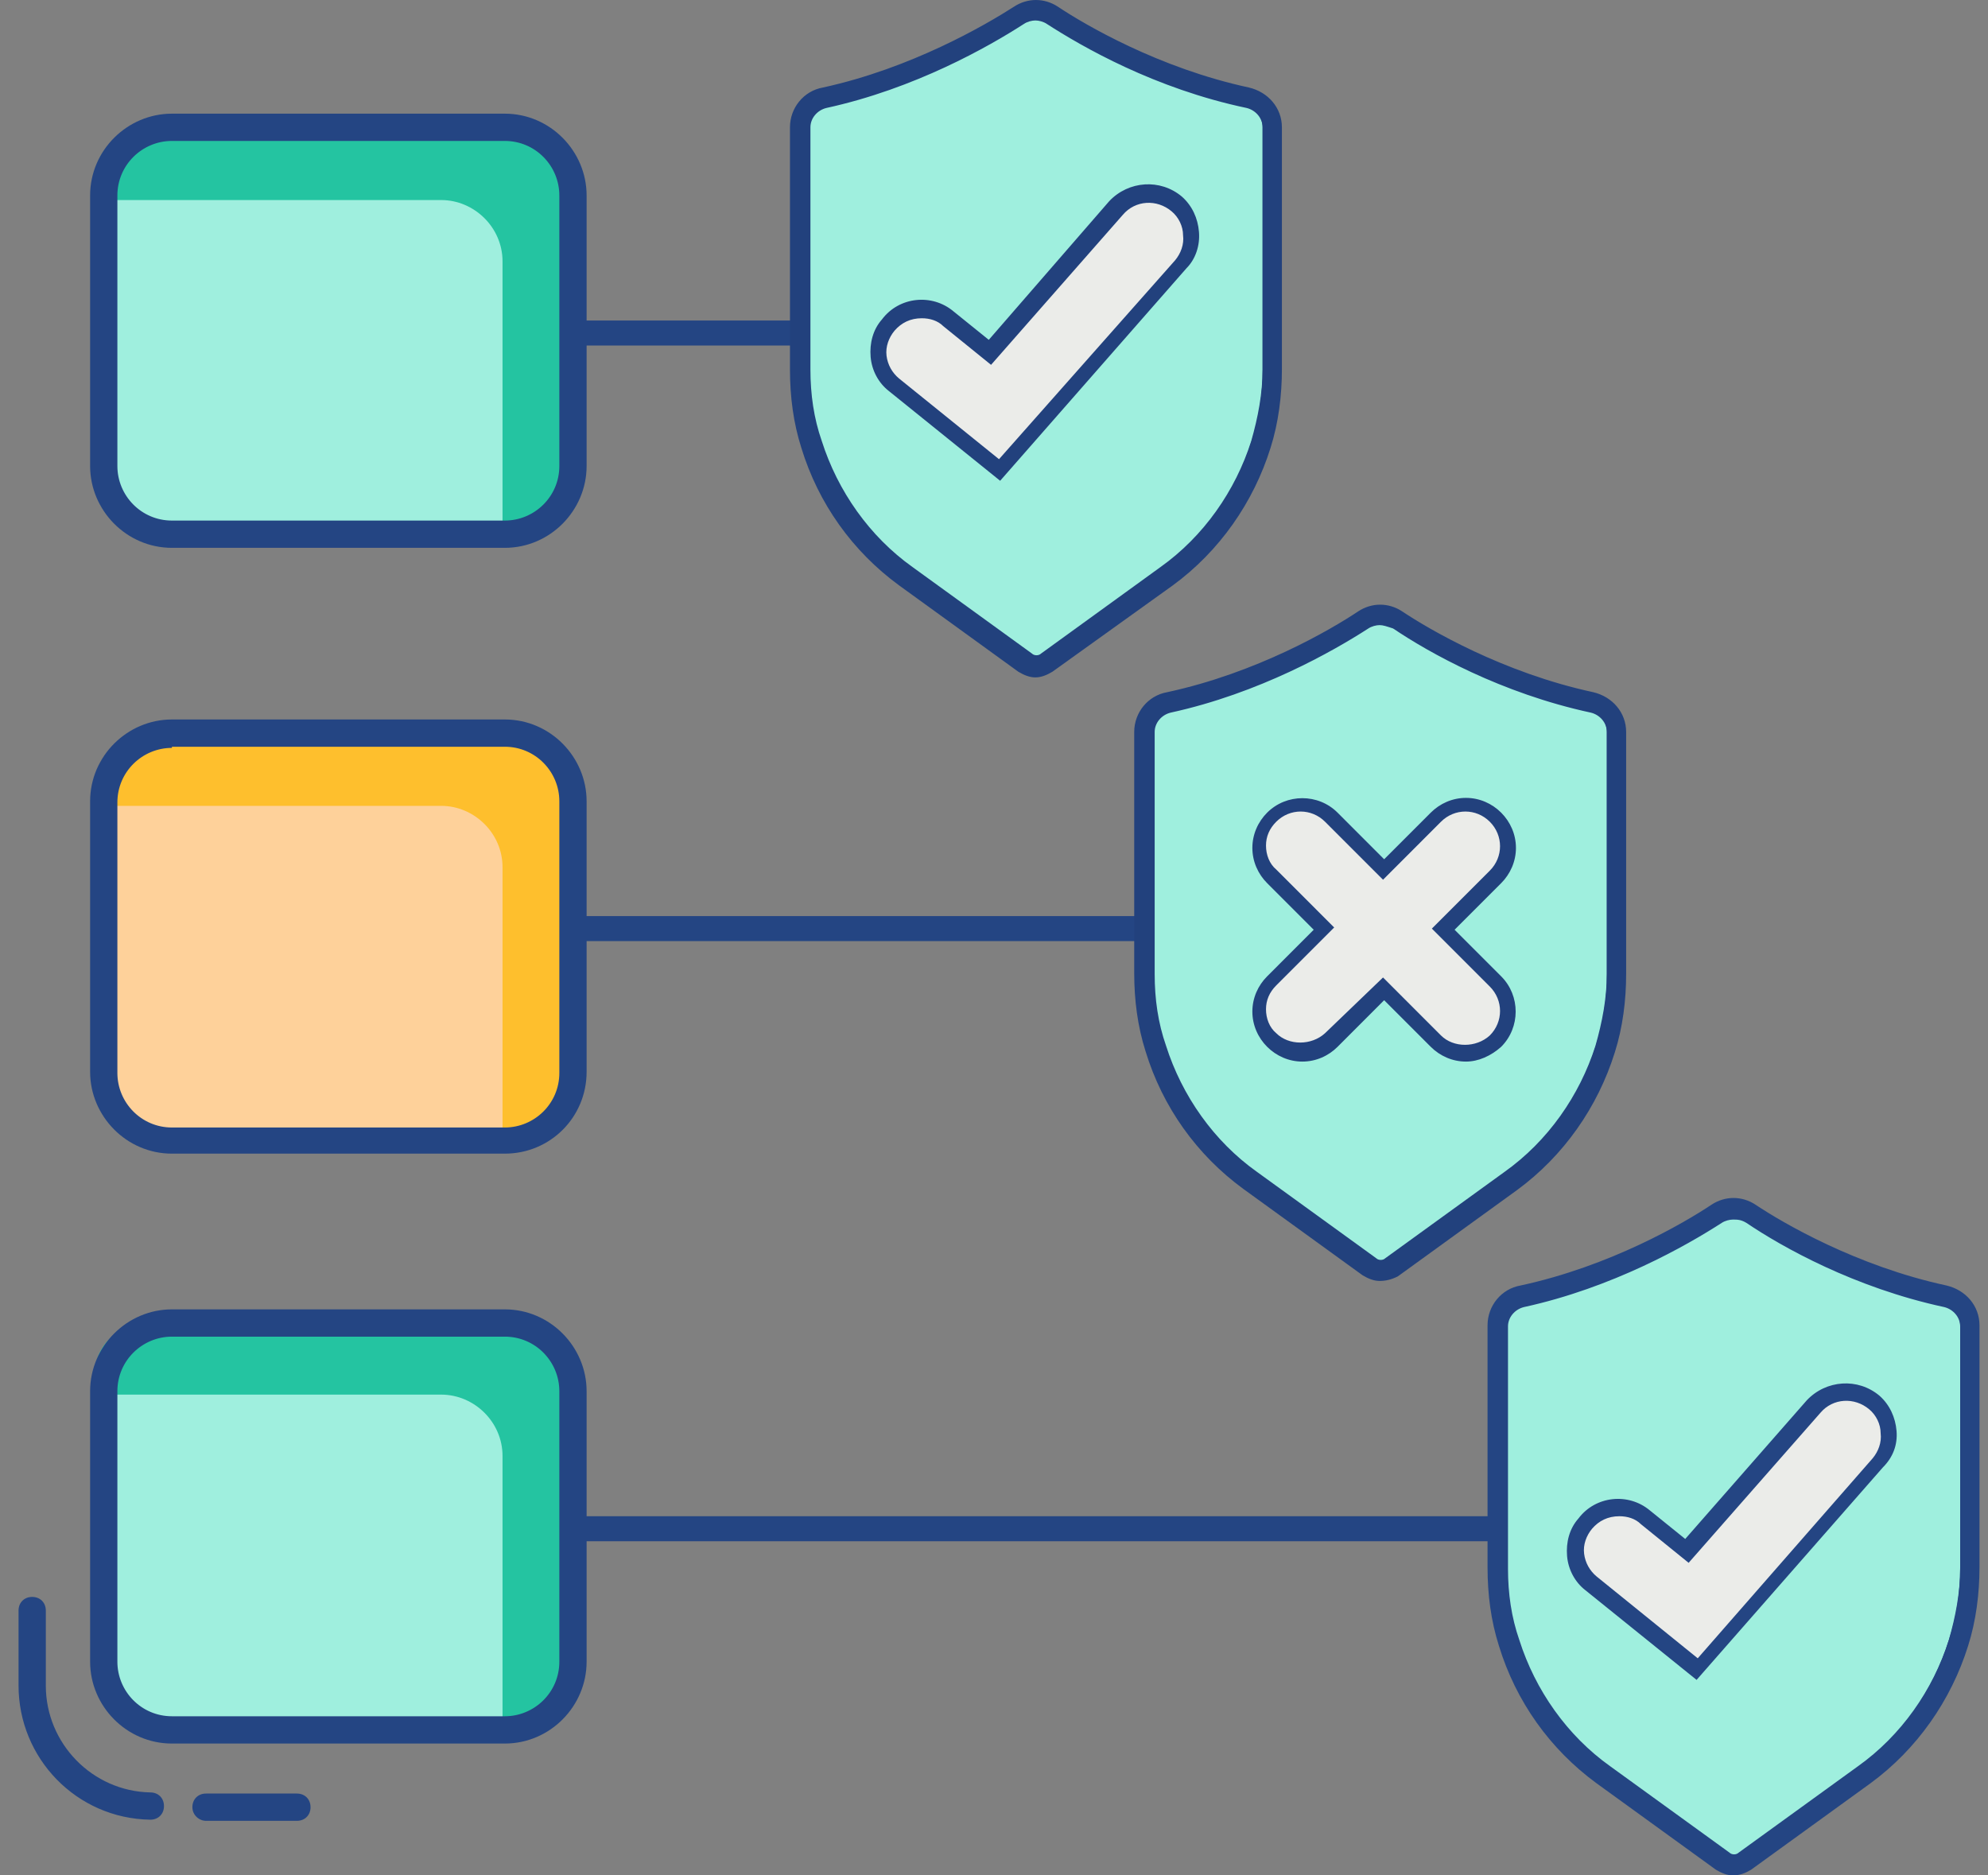 <svg width="106" height="100" viewBox="0 0 106 100" fill="none" xmlns="http://www.w3.org/2000/svg">
<rect x="0" y="0" width="106" height="100" fill="#808080" stroke="none"/>
<path d="M83.92 81.515C83.92 81.879 83.374 82.182 82.708 82.182H27.643C26.977 82.182 26.432 81.879 26.432 81.515C26.432 81.152 26.977 80.849 27.643 80.849H82.708C83.374 80.788 83.92 81.091 83.92 81.515Z" fill="#244583"/>
<path d="M60.779 17.758C60.779 18.121 60.476 18.424 60.113 18.424H30.975C30.611 18.424 30.309 18.121 30.309 17.758C30.309 17.394 30.611 17.091 30.975 17.091H60.173C60.537 17.03 60.779 17.394 60.779 17.758Z" fill="#244583"/>
<path d="M73.621 49.515C73.621 49.879 73.198 50.182 72.713 50.182H31.217C30.733 50.182 30.309 49.879 30.309 49.515C30.309 49.151 30.733 48.849 31.217 48.849H72.652C73.198 48.849 73.621 49.151 73.621 49.515Z" fill="#244583"/>
<path d="M8.016 97.03C8.44 97.03 8.743 96.727 8.743 96.303C8.743 95.879 8.44 95.576 8.016 95.576C4.927 95.515 2.443 92.97 2.443 89.879V85.879C2.443 85.454 2.14 85.151 1.716 85.151C1.292 85.151 0.989 85.454 0.989 85.879V89.879C0.989 93.757 4.079 96.97 8.016 97.03Z" fill="#244583"/>
<path d="M10.984 97.091H15.831C16.255 97.091 16.558 96.788 16.558 96.364C16.558 95.939 16.255 95.636 15.831 95.636H10.984C10.56 95.636 10.258 95.939 10.258 96.364C10.258 96.788 10.621 97.091 10.984 97.091Z" fill="#244583"/>
<path d="M7.713 6.909H27.522C28.976 6.909 30.187 8.121 30.187 9.576V25.818C30.187 27.273 28.976 28.485 28.612 28.485H8.864C6.259 28.485 5.108 27.273 5.108 25.818V9.576C5.108 8.061 6.259 6.909 7.713 6.909Z" fill="#9FEFDE"/>
<path d="M27.583 6.909H7.713C6.259 6.909 5.048 8.121 5.048 9.576V10.667H23.524C25.281 10.667 26.795 12.121 26.795 13.939V28.546H27.583C29.037 28.546 30.248 27.333 30.248 25.879V9.576C30.248 8.061 29.037 6.909 27.583 6.909Z" fill="#24C4A1"/>
<path d="M26.916 29.212H9.167C6.744 29.212 4.805 27.212 4.805 24.849V10.424C4.805 8 6.805 6.061 9.167 6.061H26.916C29.339 6.061 31.278 8.061 31.278 10.424V24.849C31.278 27.212 29.339 29.212 26.916 29.212ZM9.167 7.515C7.592 7.515 6.259 8.788 6.259 10.424V24.849C6.259 26.424 7.531 27.758 9.167 27.758H26.916C28.491 27.758 29.824 26.485 29.824 24.849V10.424C29.824 8.848 28.552 7.515 26.916 7.515H9.167Z" fill="#244583"/>
<path d="M7.713 70.606H27.522C28.976 70.606 30.187 71.818 30.187 73.273V89.515C30.187 90.97 28.976 92.182 28.612 92.182H8.864C6.259 92.182 5.108 90.97 5.108 89.515V73.273C5.108 71.818 6.259 70.606 7.713 70.606Z" fill="#9FEFDE"/>
<path d="M27.583 70.606H7.713C6.259 70.606 5.048 71.818 5.048 73.273V74.364H23.524C25.281 74.364 26.795 75.818 26.795 77.636V92.242H27.583C29.037 92.242 30.248 91.03 30.248 89.576V73.333C30.248 71.818 29.037 70.606 27.583 70.606Z" fill="#24C4A1"/>
<path d="M26.916 92.97H9.167C6.744 92.97 4.805 90.97 4.805 88.606V74.182C4.805 71.758 6.805 69.818 9.167 69.818H26.916C29.339 69.818 31.278 71.818 31.278 74.182V88.606C31.278 90.97 29.339 92.97 26.916 92.97ZM9.167 71.273C7.592 71.273 6.259 72.546 6.259 74.182V88.606C6.259 90.182 7.531 91.515 9.167 91.515H26.916C28.491 91.515 29.824 90.243 29.824 88.606V74.182C29.824 72.606 28.552 71.273 26.916 71.273H9.167Z" fill="#244583"/>
<path d="M7.713 39.212H27.522C28.976 39.212 30.187 40.424 30.187 41.879V58.121C30.187 59.576 28.976 60.788 28.612 60.788H8.864C6.259 60.788 5.108 59.576 5.108 58.121V41.879C5.108 40.424 6.259 39.212 7.713 39.212Z" fill="#FED19A"/>
<path d="M27.583 39.212H7.713C6.259 39.212 5.048 40.424 5.048 41.879V42.97H23.524C25.281 42.97 26.795 44.424 26.795 46.242V60.849H27.583C29.037 60.849 30.248 59.636 30.248 58.182V41.879C30.248 40.424 29.037 39.212 27.583 39.212Z" fill="#FEBF2D"/>
<path d="M26.916 61.515H9.167C6.744 61.515 4.805 59.515 4.805 57.151V42.727C4.805 40.303 6.805 38.364 9.167 38.364H26.916C29.339 38.364 31.278 40.364 31.278 42.727V57.151C31.278 59.576 29.339 61.515 26.916 61.515ZM9.167 39.879C7.592 39.879 6.259 41.151 6.259 42.788V57.212C6.259 58.788 7.531 60.121 9.167 60.121H26.916C28.491 60.121 29.824 58.849 29.824 57.212V42.727C29.824 41.151 28.552 39.818 26.916 39.818H9.167V39.879Z" fill="#244583"/>
<path d="M54.358 1.152C52.722 2.242 48.845 4.485 44.181 5.455C43.454 5.636 42.909 6.242 42.909 7.03V19.697C42.909 21.03 43.09 22.364 43.514 23.636C44.363 26.424 46.119 28.849 48.421 30.546L54.661 35.091C55.024 35.333 55.448 35.333 55.751 35.091L61.991 30.546C64.353 28.849 66.049 26.424 66.897 23.636C67.261 22.364 67.503 21.03 67.503 19.697V7.03C67.503 6.303 66.958 5.636 66.231 5.455C61.566 4.485 57.69 2.242 56.054 1.152C55.569 0.848 54.843 0.848 54.358 1.152Z" fill="#9FEFDE"/>
<path d="M66.534 4.788C61.748 3.758 57.811 1.455 56.296 0.485C55.63 0.061 54.721 0.061 54.055 0.485C52.601 1.455 48.603 3.818 43.817 4.788C42.909 4.97 42.182 5.818 42.182 6.788V19.697C42.182 21.091 42.364 22.485 42.788 23.818C43.696 26.727 45.514 29.273 47.997 31.091L54.358 35.697C54.6 35.879 54.903 35.939 55.206 35.939C55.509 35.939 55.812 35.818 56.054 35.697L62.415 31.091C64.838 29.333 66.716 26.727 67.624 23.818C68.048 22.485 68.23 21.091 68.23 19.697V6.788C68.23 5.818 67.503 4.97 66.534 4.788ZM67.322 6.788V19.697C67.322 21.03 67.14 22.303 66.716 23.576C65.868 26.303 64.171 28.727 61.87 30.364L55.509 35.03C55.327 35.151 55.085 35.151 54.903 35.03L48.542 30.424C46.24 28.727 44.544 26.364 43.696 23.636C43.333 22.364 43.09 21.091 43.09 19.758V6.788C43.09 6.242 43.454 5.758 44.06 5.636C48.785 4.606 52.662 2.424 54.54 1.152C54.903 0.909 55.448 0.909 55.812 1.152C57.69 2.364 61.567 4.606 66.352 5.576C66.958 5.758 67.322 6.242 67.322 6.788Z" fill="#22417D"/>
<path d="M55.206 36.121C54.903 36.121 54.6 36 54.297 35.818L47.937 31.212C45.453 29.394 43.636 26.849 42.727 23.879C42.303 22.546 42.121 21.151 42.121 19.697V6.788C42.121 5.758 42.848 4.848 43.878 4.667C48.603 3.636 52.541 1.333 54.055 0.364C54.782 -0.121 55.691 -0.121 56.417 0.364C57.871 1.333 61.809 3.636 66.594 4.667C67.624 4.909 68.351 5.758 68.351 6.788V19.697C68.351 21.091 68.169 22.546 67.746 23.879C66.837 26.788 65.019 29.394 62.536 31.212L56.115 35.818C55.812 36 55.509 36.121 55.206 36.121ZM55.206 0.242C54.843 0.242 54.479 0.364 54.176 0.545C52.722 1.515 48.724 3.879 43.878 4.909C42.969 5.091 42.303 5.879 42.303 6.788V19.697C42.303 21.091 42.485 22.485 42.909 23.818C43.817 26.667 45.635 29.273 48.058 31.03L54.418 35.636C54.843 35.939 55.509 35.939 55.933 35.636L62.294 31.03C64.717 29.273 66.534 26.727 67.443 23.818C67.867 22.485 68.048 21.091 68.048 19.697V6.788C68.048 5.879 67.382 5.091 66.473 4.909C61.688 3.879 57.69 1.515 56.175 0.545C55.933 0.303 55.569 0.242 55.206 0.242ZM55.206 35.212C55.085 35.212 54.964 35.151 54.843 35.091L48.482 30.485C46.18 28.788 44.423 26.364 43.575 23.636C43.212 22.364 42.969 21.03 42.969 19.697V6.788C42.969 6.182 43.393 5.636 43.999 5.515C48.724 4.485 52.601 2.303 54.479 1.091C54.903 0.788 55.448 0.788 55.872 1.091C57.75 2.303 61.627 4.545 66.352 5.515C66.958 5.636 67.382 6.182 67.382 6.788V19.697C67.382 21.03 67.2 22.364 66.776 23.636C65.928 26.364 64.171 28.788 61.87 30.485L55.509 35.091C55.448 35.151 55.327 35.212 55.206 35.212ZM55.206 1.091C55.024 1.091 54.782 1.152 54.6 1.273C52.722 2.485 48.785 4.727 44.06 5.758C43.575 5.879 43.212 6.303 43.212 6.788V19.697C43.212 21.03 43.393 22.303 43.817 23.515C44.666 26.182 46.362 28.606 48.664 30.242L55.024 34.849C55.145 34.97 55.388 34.97 55.509 34.849L61.87 30.242C64.171 28.606 65.868 26.182 66.716 23.515C67.079 22.242 67.321 20.97 67.321 19.697V6.788C67.321 6.303 66.958 5.879 66.473 5.758C61.567 4.727 57.69 2.485 55.812 1.273C55.63 1.152 55.388 1.091 55.206 1.091Z" fill="#22417D"/>
<path d="M59.507 11.091L52.783 18.727L50.541 16.97C49.572 16.182 48.118 16.303 47.331 17.333C46.543 18.303 46.665 19.758 47.694 20.545L53.328 25.091L62.96 14.061C63.808 13.091 63.687 11.697 62.718 10.848C61.748 10 60.355 10.121 59.507 11.091Z" fill="#EBECE9"/>
<path d="M63.929 12.364C63.869 11.636 63.566 10.97 63.02 10.485C61.87 9.515 60.173 9.636 59.144 10.727L52.722 18.121L50.844 16.606C49.693 15.636 47.937 15.818 47.028 17.03C46.543 17.576 46.362 18.303 46.422 19.03C46.483 19.758 46.846 20.424 47.392 20.849L53.328 25.636L63.263 14.303C63.747 13.818 63.99 13.091 63.929 12.364ZM47.937 20.182C47.573 19.879 47.331 19.454 47.27 18.97C47.21 18.485 47.392 18 47.694 17.636C48.058 17.212 48.542 16.97 49.148 16.97C49.572 16.97 49.996 17.091 50.299 17.394L52.843 19.454L59.87 11.454C60.537 10.667 61.688 10.606 62.475 11.273C62.839 11.576 63.081 12.061 63.081 12.546C63.142 13.03 62.96 13.515 62.657 13.879L53.267 24.485L47.937 20.182Z" fill="#22417D"/>
<path d="M91.552 65.091C89.917 66.182 86.1 68.364 81.375 69.394C80.648 69.576 80.103 70.182 80.103 70.97V83.636C80.103 84.97 80.285 86.303 80.709 87.576C81.557 90.364 83.314 92.788 85.616 94.485L91.855 99.03C92.219 99.273 92.643 99.273 92.946 99.03L99.185 94.485C101.548 92.788 103.244 90.364 104.092 87.576C104.455 86.303 104.698 84.97 104.698 83.636V70.909C104.698 70.182 104.153 69.515 103.426 69.333C98.761 68.364 94.884 66.121 93.249 65.03C92.764 64.727 92.098 64.727 91.552 65.091Z" fill="#9FEFDE"/>
<path d="M103.789 68.667C99.004 67.636 95.066 65.333 93.552 64.364C92.885 63.939 91.977 63.939 91.31 64.364C89.856 65.333 85.858 67.697 81.073 68.667C80.103 68.848 79.437 69.697 79.437 70.667V83.576C79.437 84.97 79.619 86.364 80.043 87.697C80.951 90.606 82.769 93.151 85.252 94.97L91.613 99.576C91.855 99.757 92.158 99.818 92.461 99.818C92.764 99.818 93.067 99.697 93.309 99.576L99.67 94.97C102.093 93.212 103.971 90.606 104.88 87.697C105.304 86.364 105.485 84.97 105.485 83.576V70.667C105.425 69.697 104.698 68.848 103.789 68.667ZM104.516 70.667V83.576C104.516 84.909 104.334 86.182 103.91 87.454C103.062 90.182 101.366 92.606 99.064 94.242L92.704 98.848C92.522 98.97 92.279 98.97 92.098 98.848L85.737 94.242C83.435 92.545 81.739 90.182 80.891 87.454C80.527 86.182 80.285 84.909 80.285 83.576V70.667C80.285 70.121 80.649 69.636 81.254 69.515C86.04 68.485 89.917 66.303 91.795 65.091C92.158 64.848 92.704 64.848 93.067 65.091C94.945 66.303 98.822 68.545 103.607 69.515C104.153 69.636 104.516 70.121 104.516 70.667Z" fill="#244583"/>
<path d="M92.4 100C92.098 100 91.795 99.879 91.492 99.697L85.131 95.091C82.648 93.273 80.83 90.727 79.922 87.758C79.498 86.424 79.316 85.03 79.316 83.576V70.667C79.316 69.636 80.043 68.727 81.073 68.546C85.858 67.515 89.796 65.212 91.25 64.242C91.977 63.758 92.885 63.758 93.612 64.242C95.066 65.212 99.004 67.515 103.789 68.546C104.819 68.788 105.546 69.636 105.546 70.667V83.576C105.546 84.97 105.364 86.424 104.94 87.758C104.031 90.667 102.214 93.273 99.73 95.091L93.37 99.697C93.067 99.879 92.764 100 92.4 100ZM92.4 64.121C92.037 64.121 91.674 64.242 91.371 64.424C89.917 65.394 85.919 67.758 81.073 68.788C80.164 68.97 79.498 69.758 79.498 70.667V83.576C79.498 84.97 79.679 86.364 80.103 87.697C81.012 90.545 82.829 93.151 85.252 94.909L91.613 99.515C92.037 99.818 92.703 99.818 93.127 99.515L99.488 94.909C101.911 93.151 103.729 90.606 104.637 87.697C105.061 86.364 105.243 84.97 105.243 83.576V70.667C105.243 69.758 104.577 68.97 103.668 68.788C98.882 67.758 94.884 65.394 93.37 64.424C93.127 64.242 92.764 64.121 92.4 64.121ZM92.4 99.091C92.279 99.091 92.158 99.03 92.037 98.97L85.676 94.364C83.374 92.667 81.618 90.242 80.77 87.515C80.406 86.242 80.164 84.909 80.164 83.576V70.667C80.164 70.061 80.588 69.515 81.194 69.394C85.919 68.364 89.796 66.182 91.674 64.97C92.098 64.667 92.643 64.667 93.067 64.97C94.945 66.182 98.822 68.424 103.547 69.394C104.153 69.515 104.577 70.061 104.577 70.667V83.576C104.577 84.909 104.395 86.242 103.971 87.515C103.123 90.242 101.366 92.667 99.064 94.364L92.703 98.97C92.703 99.091 92.522 99.091 92.4 99.091ZM92.4 65.03C92.219 65.03 91.977 65.091 91.795 65.212C89.917 66.424 85.979 68.667 81.254 69.697C80.77 69.818 80.406 70.242 80.406 70.727V83.636C80.406 84.97 80.588 86.242 81.012 87.454C81.86 90.121 83.556 92.545 85.858 94.182L92.219 98.788C92.34 98.909 92.582 98.909 92.703 98.788L99.064 94.182C101.366 92.545 103.062 90.121 103.91 87.454C104.274 86.182 104.516 84.909 104.516 83.636V70.727C104.516 70.242 104.153 69.818 103.668 69.697C98.882 68.667 95.005 66.485 93.127 65.212C92.825 65.03 92.643 65.03 92.4 65.03Z" fill="#244583"/>
<path d="M96.701 74.97L89.977 82.667L87.797 80.909C86.827 80.121 85.374 80.243 84.586 81.273C83.799 82.243 83.92 83.697 84.95 84.485L90.583 89.03L100.215 78C101.063 77.03 100.942 75.636 99.973 74.788C99.004 73.939 97.55 74 96.701 74.97Z" fill="#EBECE9"/>
<path d="M101.124 76.303C101.063 75.576 100.76 74.909 100.215 74.424C99.064 73.454 97.368 73.576 96.338 74.667L89.856 82.061L87.978 80.545C86.827 79.576 85.071 79.758 84.162 80.97C83.677 81.515 83.496 82.242 83.556 82.97C83.617 83.697 83.98 84.364 84.525 84.788L90.462 89.576L100.397 78.242C100.942 77.697 101.184 77.03 101.124 76.303ZM85.131 84.061C84.768 83.758 84.525 83.333 84.465 82.849C84.404 82.364 84.586 81.879 84.889 81.515C85.252 81.091 85.737 80.849 86.343 80.849C86.767 80.849 87.191 80.97 87.494 81.273L90.038 83.333L97.065 75.333C97.731 74.546 98.882 74.485 99.67 75.151C100.033 75.454 100.276 75.939 100.276 76.424C100.336 76.909 100.154 77.394 99.852 77.758L90.523 88.424L85.131 84.061Z" fill="#244583"/>
<path d="M72.652 33.394C71.017 34.485 67.2 36.667 62.475 37.697C61.748 37.879 61.203 38.485 61.203 39.273V51.939C61.203 53.273 61.385 54.606 61.809 55.879C62.657 58.667 64.414 61.091 66.716 62.788L72.955 67.333C73.319 67.576 73.743 67.576 74.046 67.333L80.285 62.788C82.647 61.091 84.344 58.667 85.192 55.879C85.555 54.606 85.798 53.273 85.798 51.939V39.212C85.798 38.485 85.252 37.818 84.525 37.636C79.861 36.667 75.984 34.424 74.348 33.333C73.864 33.03 73.198 33.03 72.652 33.394Z" fill="#9FEFDE"/>
<path d="M84.889 36.97C80.103 35.939 76.166 33.636 74.651 32.667C73.985 32.242 73.076 32.242 72.41 32.667C70.956 33.636 66.958 36 62.172 36.97C61.203 37.151 60.537 38 60.537 38.97V51.879C60.537 53.273 60.718 54.667 61.143 56C62.051 58.909 63.869 61.455 66.352 63.273L72.713 67.879C72.955 68.061 73.258 68.121 73.561 68.121C73.864 68.121 74.167 68 74.409 67.879L80.77 63.273C83.193 61.515 85.071 58.909 85.979 56C86.403 54.667 86.585 53.273 86.585 51.879V39.03C86.525 38.061 85.858 37.212 84.889 36.97ZM85.676 39.03V51.939C85.676 53.273 85.495 54.545 85.071 55.818C84.223 58.545 82.526 60.97 80.225 62.606L73.864 67.212C73.682 67.333 73.44 67.333 73.258 67.212L66.897 62.606C64.596 60.909 62.899 58.545 62.051 55.818C61.688 54.545 61.446 53.273 61.446 51.939V39.03C61.446 38.485 61.809 38 62.415 37.879C67.2 36.849 71.077 34.667 72.955 33.455C73.319 33.212 73.864 33.212 74.227 33.455C76.105 34.667 79.982 36.909 84.768 37.879C85.252 37.939 85.676 38.424 85.676 39.03Z" fill="#22417D"/>
<path d="M73.561 68.303C73.258 68.303 72.955 68.182 72.652 68L66.292 63.394C63.808 61.576 61.991 59.03 61.082 56.061C60.658 54.727 60.476 53.333 60.476 51.879V39.03C60.476 38 61.203 37.091 62.233 36.909C67.019 35.879 70.956 33.576 72.41 32.606C73.137 32.121 74.046 32.121 74.772 32.606C76.226 33.576 80.164 35.879 84.95 36.909C85.979 37.151 86.706 38 86.706 39.03V51.939C86.706 53.333 86.525 54.788 86.1 56.121C85.192 59.03 83.374 61.636 80.891 63.455L74.53 68.061C74.167 68.242 73.864 68.303 73.561 68.303ZM73.561 32.424C73.198 32.424 72.834 32.545 72.531 32.727C71.077 33.697 67.079 36.061 62.233 37.091C61.324 37.273 60.658 38.061 60.658 38.97V51.879C60.658 53.273 60.84 54.667 61.264 56C62.172 58.849 63.99 61.455 66.413 63.212L72.773 67.818C73.198 68.121 73.864 68.121 74.288 67.818L80.648 63.212C83.072 61.455 84.889 58.909 85.798 56C86.222 54.667 86.403 53.273 86.403 51.879V39.03C86.403 38.121 85.737 37.333 84.828 37.151C80.043 36.121 76.045 33.758 74.53 32.788C74.288 32.545 73.924 32.424 73.561 32.424ZM73.561 67.455C73.44 67.455 73.319 67.394 73.198 67.333L66.837 62.727C64.535 61.03 62.778 58.606 61.93 55.879C61.567 54.606 61.324 53.273 61.324 51.939V39.03C61.324 38.424 61.748 37.879 62.354 37.758C67.079 36.727 70.956 34.545 72.834 33.333C73.258 33.03 73.803 33.03 74.227 33.333C76.105 34.545 79.982 36.788 84.707 37.758C85.313 37.879 85.737 38.424 85.737 39.03V51.939C85.737 53.273 85.555 54.606 85.131 55.879C84.283 58.606 82.526 61.03 80.225 62.727L73.864 67.333C73.803 67.394 73.682 67.455 73.561 67.455ZM73.561 33.333C73.379 33.333 73.137 33.394 72.955 33.515C71.077 34.727 67.14 36.97 62.415 38C61.93 38.121 61.567 38.545 61.567 39.03V51.939C61.567 53.273 61.748 54.545 62.172 55.758C63.02 58.424 64.717 60.849 67.019 62.485L73.379 67.091C73.5 67.212 73.743 67.212 73.864 67.091L80.225 62.485C82.526 60.849 84.223 58.424 85.071 55.758C85.434 54.485 85.676 53.212 85.676 51.939V39.03C85.676 38.545 85.313 38.121 84.828 38C80.043 36.97 76.166 34.788 74.288 33.515C73.924 33.394 73.743 33.333 73.561 33.333Z" fill="#22417D"/>
<path d="M76.953 49.515L79.74 46.727C80.648 45.818 80.648 44.424 79.74 43.515C78.831 42.606 77.438 42.606 76.529 43.515L73.743 46.303L70.956 43.515C70.047 42.606 68.654 42.606 67.746 43.515C66.837 44.424 66.837 45.818 67.746 46.727L70.532 49.515L67.746 52.303C66.837 53.212 66.837 54.606 67.746 55.515C68.654 56.424 70.047 56.424 70.956 55.515L73.743 52.727L76.529 55.515C77.438 56.424 78.831 56.424 79.74 55.515C80.648 54.606 80.648 53.212 79.74 52.303L76.953 49.515Z" fill="#EBECE9"/>
<path d="M78.165 56.606C77.438 56.606 76.772 56.303 76.287 55.818L73.803 53.333L71.32 55.818C70.835 56.303 70.169 56.606 69.442 56.606C68.715 56.606 68.048 56.303 67.564 55.818C67.079 55.333 66.776 54.667 66.776 53.939C66.776 53.212 67.079 52.545 67.564 52.061L70.047 49.576L67.564 47.091C67.079 46.606 66.776 45.939 66.776 45.212C66.776 44.485 67.079 43.818 67.564 43.333C68.594 42.303 70.29 42.303 71.32 43.333L73.803 45.818L76.287 43.333C76.772 42.848 77.438 42.545 78.165 42.545C78.892 42.545 79.558 42.848 80.043 43.333C80.527 43.818 80.83 44.485 80.83 45.212C80.83 45.939 80.527 46.606 80.043 47.091L77.559 49.576L80.043 52.061C81.073 53.091 81.073 54.788 80.043 55.818C79.498 56.303 78.831 56.606 78.165 56.606ZM73.743 52.121L76.832 55.212C77.499 55.879 78.71 55.879 79.437 55.212C80.164 54.485 80.164 53.333 79.437 52.606L76.347 49.515L79.437 46.424C80.164 45.697 80.164 44.545 79.437 43.818C78.71 43.091 77.559 43.091 76.832 43.818L73.743 46.909L70.653 43.818C69.926 43.091 68.775 43.091 68.048 43.818C67.685 44.182 67.503 44.606 67.503 45.091C67.503 45.576 67.685 46.061 68.048 46.364L71.138 49.455L68.048 52.545C67.685 52.909 67.503 53.333 67.503 53.818C67.503 54.303 67.685 54.788 68.048 55.091C68.715 55.758 69.926 55.758 70.653 55.091L73.743 52.121Z" fill="#22417D"/>
</svg>

